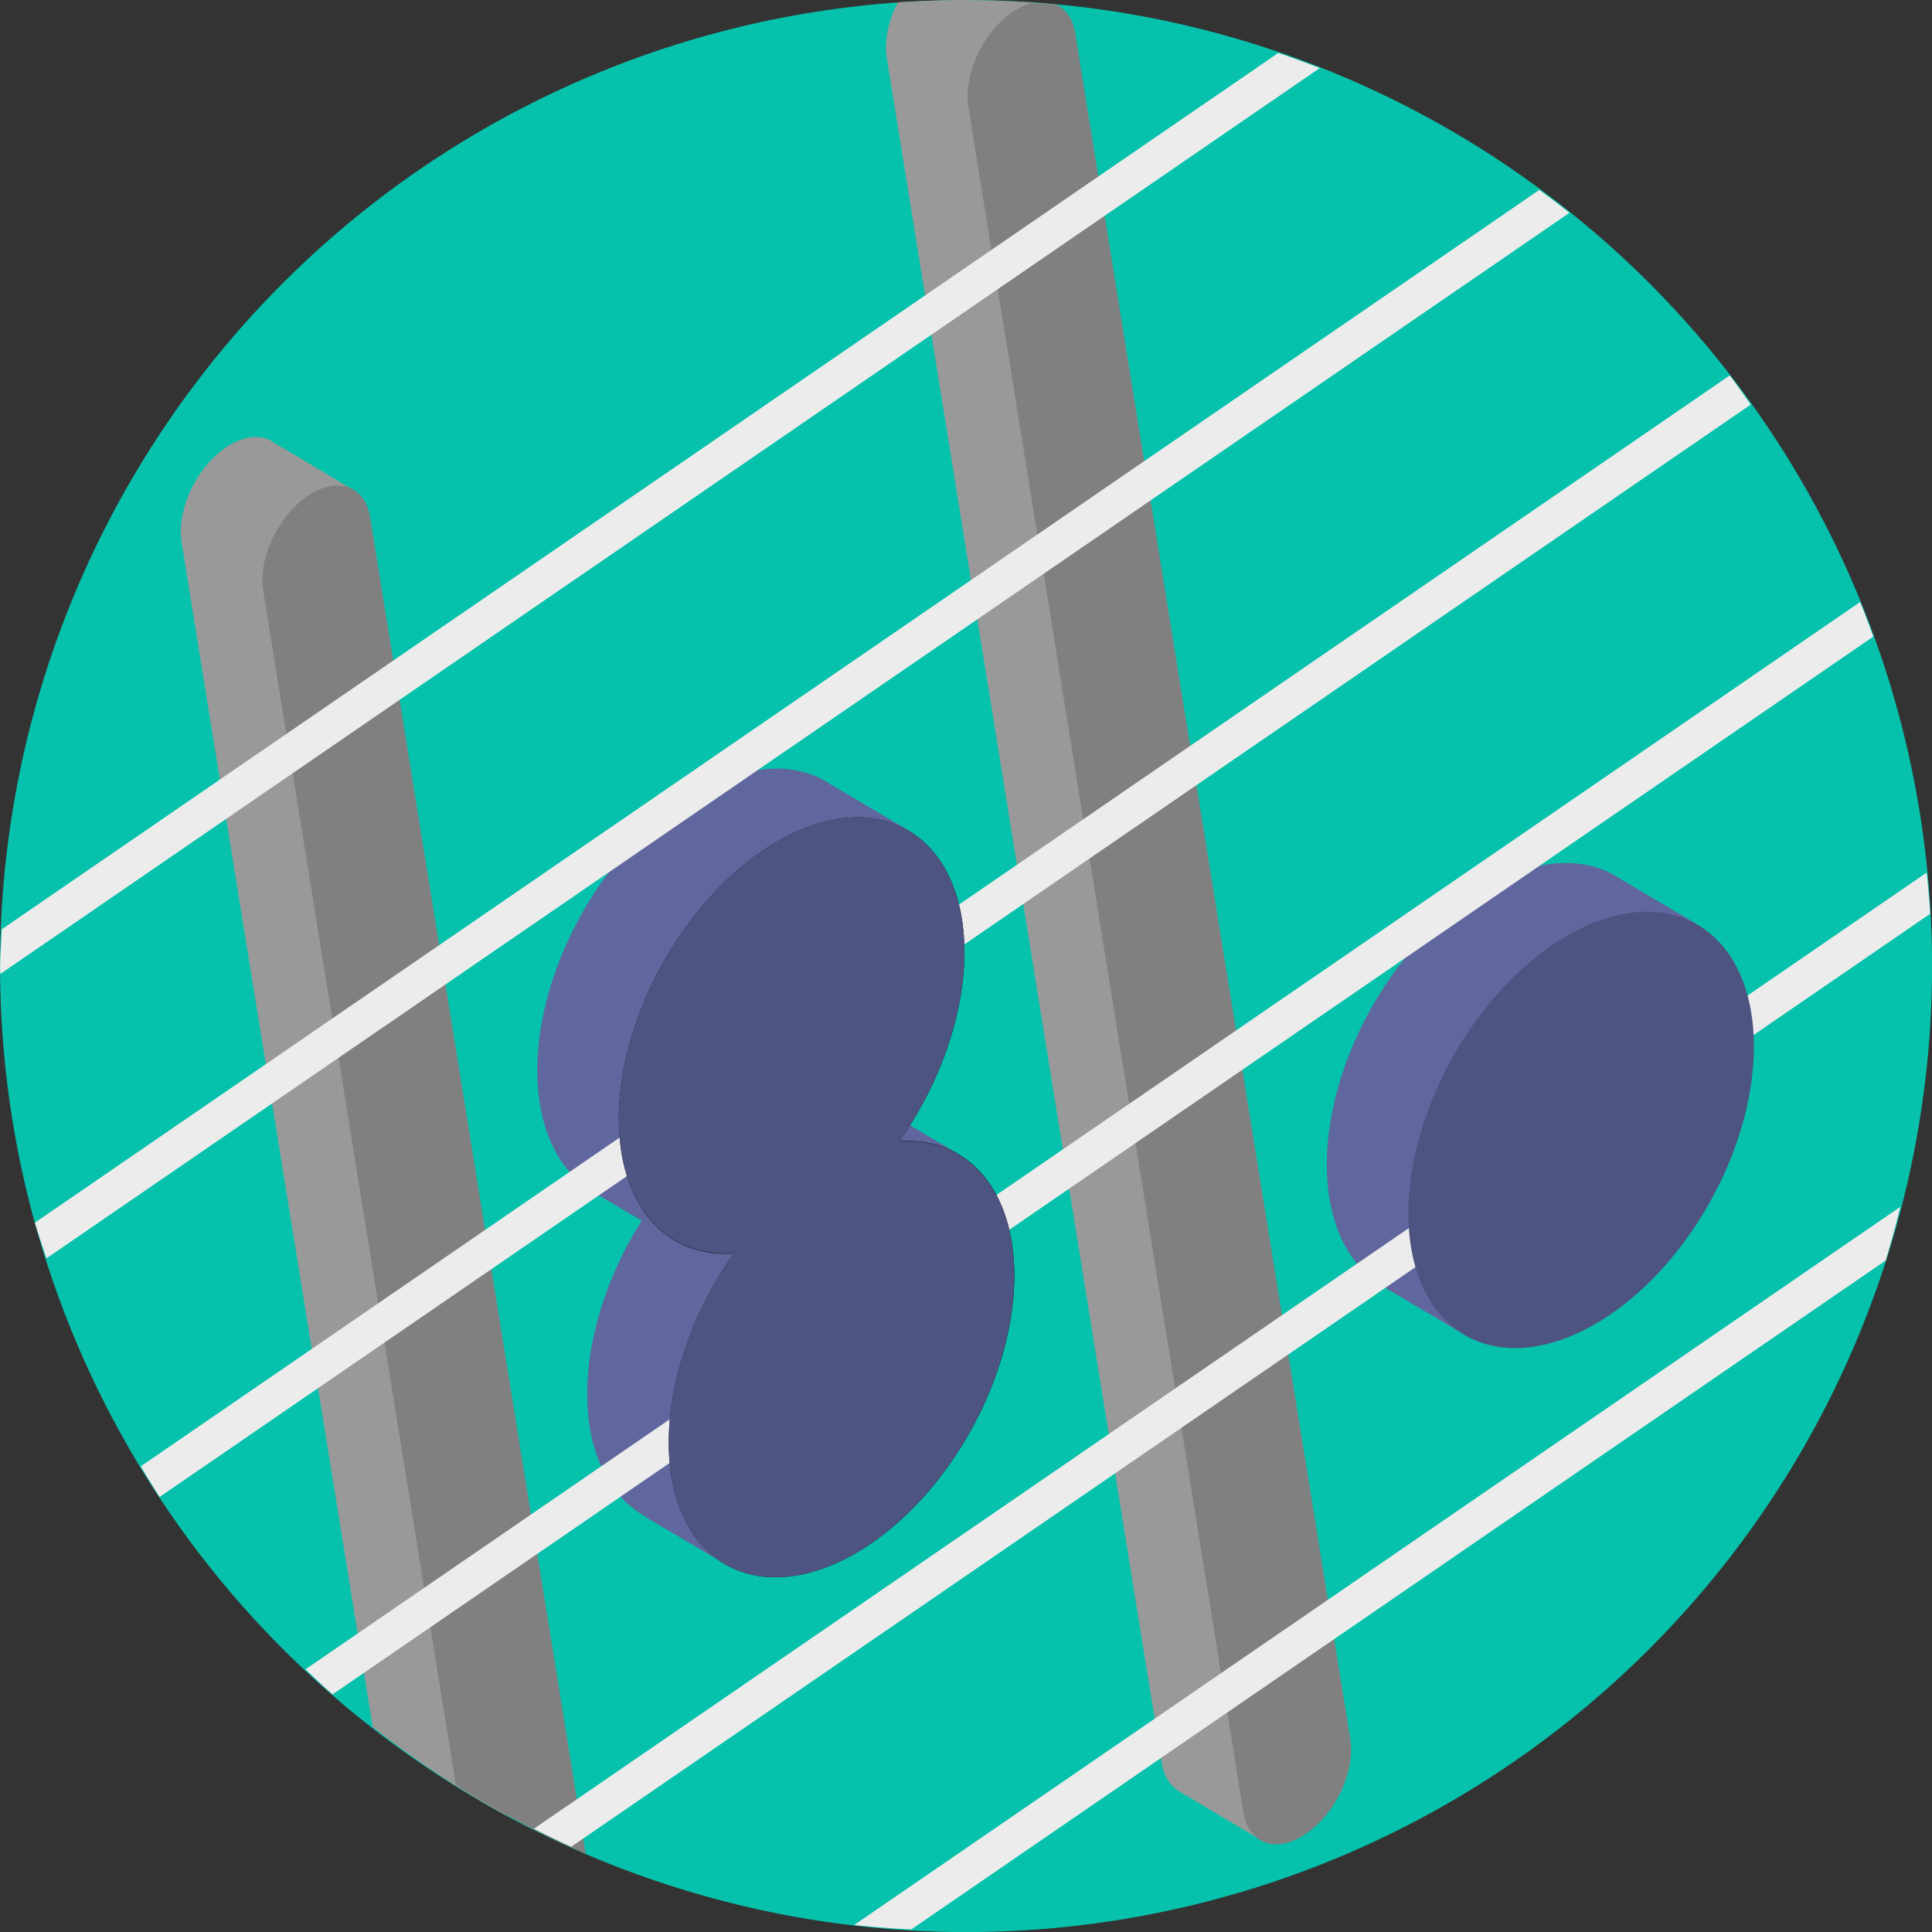 <?xml version="1.0" encoding="UTF-8" standalone="no"?>
<!-- Created with Inkscape (http://www.inkscape.org/) -->

<svg
   xmlns:dc="http://purl.org/dc/elements/1.1/"
   xmlns:cc="http://creativecommons.org/ns#"
   xmlns:rdf="http://www.w3.org/1999/02/22-rdf-syntax-ns#"
   xmlns:svg="http://www.w3.org/2000/svg"
   xmlns="http://www.w3.org/2000/svg"
   xmlns:sodipodi="http://sodipodi.sourceforge.net/DTD/sodipodi-0.dtd"
   xmlns:inkscape="http://www.inkscape.org/namespaces/inkscape"
   width="317.5mm"
   height="317.5mm"
   viewBox="0 0 317.5 317.5"
   version="1.1"
   id="svg1365"
   inkscape:version="0.92.4 (5da689c313, 2019-01-14)"
   sodipodi:docname="guitarapp_icon.svg">
  <rect x="0" y="0" width="317.5" height="317.5" fill="#333333" stroke="none"/>
  <defs
     id="defs1359" />
  <sodipodi:namedview
     id="base"
     pagecolor="#ffffff"
     bordercolor="#666666"
     borderopacity="1.0"
     inkscape:pageopacity="0.0"
     inkscape:pageshadow="2"
     inkscape:zoom="0.49497475"
     inkscape:cx="712.81676"
     inkscape:cy="-115.12504"
     inkscape:document-units="mm"
     inkscape:current-layer="layer1"
     showgrid="false"
     fit-margin-top="0"
     fit-margin-left="0"
     fit-margin-right="0"
     fit-margin-bottom="0"
     inkscape:window-width="2853"
     inkscape:window-height="1955"
     inkscape:window-x="-13"
     inkscape:window-y="-13"
     inkscape:window-maximized="1" />
  <g
     inkscape:label="Ebene 1"
     inkscape:groupmode="layer"
     id="layer1"
     transform="translate(-20.969,127.458)">
    <g
       id="g1938"
       transform="matrix(11.193,0,0,11.193,-877.942,-1118.444)"
       inkscape:export-xdpi="81.919998"
       inkscape:export-ydpi="81.919998">
      <path
         id="rect1086-5"
         d="M 94.495,88.537 A 14.183,14.183 0 0 0 80.311,102.72 14.183,14.183 0 0 0 94.495,116.903 14.183,14.183 0 0 0 108.677,102.72 14.183,14.183 0 0 0 94.495,88.537 Z"
         style="opacity:1;fill:#06c2ac;fill-opacity:1;stroke:none;stroke-width:6.772;stroke-linecap:round;stroke-linejoin:round;stroke-miterlimit:4;stroke-dasharray:none;stroke-opacity:1"
         inkscape:connector-curvature="0" />
      <path
         id="path815-7-0-6-3-07-7-1"
         d="m 94.495,88.537 a 14.183,14.183 0 0 0 -1.004,0.035 0.681,1.088 29.186 0 0 -0.159,0.828 l 4.033,25.001 a 0.681,1.088 29.186 0 0 0.235,0.417 l -0.004,0.003 1.157,0.689 -0.23,-0.982 a 0.681,1.088 29.186 0 0 0.411,-1.203 l -3.892,-24.131 0.791,-0.584 -0.01,-0.006 a 14.183,14.183 0 0 0 -1.327,-0.066 z m -10.415,6.415 a 0.681,1.088 29.186 0 0 -0.468,0.164 0.681,1.088 29.186 0 0 -0.634,1.393 l 2.804,17.382 a 14.183,14.183 0 0 0 1.952,1.295 L 84.687,96.302 85.478,95.717 84.321,95.028 a 0.681,1.088 29.186 0 0 -0.242,-0.076 z"
         style="color:#000000;font-style:normal;font-variant:normal;font-weight:normal;font-stretch:normal;font-size:medium;line-height:normal;font-family:sans-serif;font-variant-ligatures:normal;font-variant-position:normal;font-variant-caps:normal;font-variant-numeric:normal;font-variant-alternates:normal;font-feature-settings:normal;text-indent:0;text-align:start;text-decoration:none;text-decoration-line:none;text-decoration-style:solid;text-decoration-color:#000000;letter-spacing:normal;word-spacing:normal;text-transform:none;writing-mode:lr-tb;direction:ltr;text-orientation:mixed;dominant-baseline:auto;baseline-shift:baseline;text-anchor:start;white-space:normal;shape-padding:0;clip-rule:nonzero;display:inline;overflow:visible;visibility:visible;opacity:1;isolation:auto;mix-blend-mode:normal;color-interpolation:sRGB;color-interpolation-filters:linearRGB;solid-color:#000000;solid-opacity:1;vector-effect:none;fill:#999999;fill-opacity:1;fill-rule:nonzero;stroke:none;stroke-width:1.721;stroke-linecap:round;stroke-linejoin:miter;stroke-miterlimit:4;stroke-dasharray:none;stroke-dashoffset:0;stroke-opacity:1;color-rendering:auto;image-rendering:auto;shape-rendering:auto;text-rendering:auto;enable-background:accumulate"
         inkscape:connector-curvature="0" />
      <path
         id="path4622-9-6-7"
         d="m 91.719,99.822 a 2.168,3.464 29.186 0 0 -1.42,0.498 2.168,3.464 29.186 0 0 -2.063,4.421 2.168,3.464 29.186 0 0 0.844,1.324 l -0.016,-5.3e-4 0.667,0.394 a 2.168,3.464 29.186 0 0 -0.762,3.032 2.168,3.464 29.186 0 0 0.844,1.325 l -0.016,-5.3e-4 1.266,0.747 -0.276,-0.61 a 2.168,3.464 29.186 0 0 1.118,-0.472 2.168,3.464 29.186 0 0 2.063,-4.421 2.168,3.464 29.186 0 0 -0.19,-0.615 l 0.575,0.018 -1.068,-0.631 a 2.168,3.464 29.186 0 0 -0.024,-0.015 2.168,3.464 29.186 0 0 -0.168,-0.099 l -0.006,-0.004 v 0.002 a 2.168,3.464 29.186 0 0 -0.636,-0.145 2.168,3.464 29.186 0 0 -0.137,0.008 2.168,3.464 29.186 0 0 0.92,-3.271 2.168,3.464 29.186 0 0 -0.19,-0.615 l 0.575,0.018 -1.137,-0.672 a 2.168,3.464 29.186 0 0 -0.122,-0.072 l -0.006,-0.004 v 0.002 a 2.168,3.464 29.186 0 0 -0.636,-0.144 z m 11.591,1.385 a 2.168,3.464 29.186 0 0 -1.419,0.498 2.168,3.464 29.186 0 0 -2.063,4.421 2.168,3.464 29.186 0 0 0.844,1.324 l -0.016,-5.3e-4 1.266,0.748 -0.276,-0.61 a 2.168,3.464 29.186 0 0 1.118,-0.472 2.168,3.464 29.186 0 0 2.063,-4.421 2.168,3.464 29.186 0 0 -0.19,-0.615 l 0.575,0.018 -1.13,-0.668 a 2.168,3.464 29.186 0 0 -0.131,-0.077 l -0.005,-0.003 v 10e-4 a 2.168,3.464 29.186 0 0 -0.636,-0.144 z"
         style="opacity:1;fill:#60679e;fill-opacity:1;stroke:none;stroke-width:0.584;stroke-linecap:round;stroke-linejoin:round;stroke-miterlimit:4;stroke-dasharray:none;stroke-opacity:1"
         inkscape:connector-curvature="0" />
      <path
         id="path815-7-0-6-3-07-4-8"
         d="m 95.445,88.585 a 0.681,1.088 29.186 0 0 -0.282,0.138 0.681,1.088 29.186 0 0 -0.634,1.393 l 4.033,25.001 a 0.681,1.088 29.186 1 0 1.569,-1.077 L 96.099,89.038 a 0.681,1.088 29.186 0 0 -0.28,-0.435 14.183,14.183 0 0 0 -0.374,-0.019 z m -10.166,7.08 a 0.681,1.088 29.186 0 0 -0.47,0.166 0.681,1.088 29.186 0 0 -0.632,1.391 l 2.826,17.522 a 14.183,14.183 0 0 0 1.906,1.01 L 85.747,96.144 a 0.681,1.088 29.186 0 0 -0.468,-0.48 z"
         style="color:#000000;font-style:normal;font-variant:normal;font-weight:normal;font-stretch:normal;font-size:medium;line-height:normal;font-family:sans-serif;font-variant-ligatures:normal;font-variant-position:normal;font-variant-caps:normal;font-variant-numeric:normal;font-variant-alternates:normal;font-feature-settings:normal;text-indent:0;text-align:start;text-decoration:none;text-decoration-line:none;text-decoration-style:solid;text-decoration-color:#000000;letter-spacing:normal;word-spacing:normal;text-transform:none;writing-mode:lr-tb;direction:ltr;text-orientation:mixed;dominant-baseline:auto;baseline-shift:baseline;text-anchor:start;white-space:normal;shape-padding:0;clip-rule:nonzero;display:inline;overflow:visible;visibility:visible;opacity:1;isolation:auto;mix-blend-mode:normal;color-interpolation:sRGB;color-interpolation-filters:linearRGB;solid-color:#000000;solid-opacity:1;vector-effect:none;fill:#808080;fill-opacity:1;fill-rule:nonzero;stroke:none;stroke-width:1.721;stroke-linecap:round;stroke-linejoin:miter;stroke-miterlimit:4;stroke-dasharray:none;stroke-dashoffset:0;stroke-opacity:1;color-rendering:auto;image-rendering:auto;shape-rendering:auto;text-rendering:auto;enable-background:accumulate"
         inkscape:connector-curvature="0" />
      <path
         id="path815-74-9-2"
         d="M 99.078,89.314 80.338,102.179 a 14.183,14.183 0 0 0 -0.027,0.541 14.183,14.183 0 0 0 0.004,0.116 L 99.687,89.536 a 14.183,14.183 0 0 0 -0.609,-0.222 z m 3.832,2.011 -22.088,15.163 a 14.183,14.183 0 0 0 0.171,0.523 L 103.353,91.661 a 14.183,14.183 0 0 0 -0.443,-0.336 z m 2.797,2.723 -23.33,16.017 a 14.183,14.183 0 0 0 0.276,0.45 L 106.014,94.477 a 14.183,14.183 0 0 0 -0.307,-0.429 z m 1.914,3.327 -22.825,15.67 a 14.183,14.183 0 0 0 0.396,0.369 L 107.814,97.883 A 14.183,14.183 0 0 0 107.621,97.375 Z m 0.976,3.973 -20.448,14.038 a 14.183,14.183 0 0 0 0.547,0.265 l 19.954,-13.699 a 14.183,14.183 0 0 0 -0.053,-0.604 z m -0.385,4.906 -15.36,10.545 a 14.183,14.183 0 0 0 0.838,0.065 l 14.306,-9.821 a 14.183,14.183 0 0 0 0.215,-0.788 z"
         style="color:#000000;font-style:normal;font-variant:normal;font-weight:normal;font-stretch:normal;font-size:medium;line-height:normal;font-family:sans-serif;font-variant-ligatures:normal;font-variant-position:normal;font-variant-caps:normal;font-variant-numeric:normal;font-variant-alternates:normal;font-feature-settings:normal;text-indent:0;text-align:start;text-decoration:none;text-decoration-line:none;text-decoration-style:solid;text-decoration-color:#000000;letter-spacing:normal;word-spacing:normal;text-transform:none;writing-mode:lr-tb;direction:ltr;text-orientation:mixed;dominant-baseline:auto;baseline-shift:baseline;text-anchor:start;white-space:normal;shape-padding:0;clip-rule:nonzero;display:inline;overflow:visible;visibility:visible;opacity:1;isolation:auto;mix-blend-mode:normal;color-interpolation:sRGB;color-interpolation-filters:linearRGB;solid-color:#000000;solid-opacity:1;vector-effect:none;fill:#ececec;fill-opacity:1;fill-rule:nonzero;stroke:none;stroke-width:0.584;stroke-linecap:butt;stroke-linejoin:miter;stroke-miterlimit:4;stroke-dasharray:none;stroke-dashoffset:0;stroke-opacity:1;color-rendering:auto;image-rendering:auto;shape-rendering:auto;text-rendering:auto;enable-background:accumulate"
         inkscape:connector-curvature="0" />
      <path
         id="path4622-4-2-7-8"
         d="m 95.165,106.775 a 2.168,3.464 29.186 0 0 -2.935,-0.99 2.168,3.464 29.186 0 0 -2.063,4.421 2.168,3.464 29.186 0 0 2.935,0.99 2.168,3.464 29.186 0 0 2.063,-4.421 z"
         style="opacity:1;fill:#000000;fill-opacity:0.999;stroke:none;stroke-width:0.584;stroke-linecap:round;stroke-linejoin:round;stroke-miterlimit:4;stroke-dasharray:none;stroke-opacity:1"
         inkscape:connector-curvature="0" />
      <path
         id="path4622-4-4-0-0-5"
         d="m 94.432,102.025 a 2.168,3.464 29.186 0 0 -2.935,-0.99 2.168,3.464 29.186 0 0 -2.063,4.421 2.168,3.464 29.186 0 0 2.935,0.99 2.168,3.464 29.186 0 0 2.063,-4.421 z"
         style="opacity:1;fill:#000000;fill-opacity:0.999;stroke:none;stroke-width:0.584;stroke-linecap:round;stroke-linejoin:round;stroke-miterlimit:4;stroke-dasharray:none;stroke-opacity:1"
         inkscape:connector-curvature="0" />
      <path
         id="path4622-9-8-2"
         d="m 92.916,100.537 a 2.168,3.464 29.186 0 0 -1.42,0.498 2.168,3.464 29.186 0 0 -2.062,4.421 2.168,3.464 29.186 0 0 1.653,1.479 2.168,3.464 29.186 0 0 -0.921,3.271 2.168,3.464 29.186 0 0 2.936,0.99 2.168,3.464 29.186 0 0 2.062,-4.421 2.168,3.464 29.186 0 0 -1.653,-1.48 2.168,3.464 29.186 0 0 0.921,-3.271 2.168,3.464 29.186 0 0 -1.516,-1.488 z m 11.592,1.385 a 2.168,3.464 29.186 0 0 -1.42,0.498 2.168,3.464 29.186 0 0 -2.062,4.421 2.168,3.464 29.186 0 0 2.935,0.99 2.168,3.464 29.186 0 0 2.062,-4.421 2.168,3.464 29.186 0 0 -1.516,-1.488 z"
         style="opacity:1;fill:#4e5481;fill-opacity:1;stroke:none;stroke-width:0.584;stroke-linecap:round;stroke-linejoin:round;stroke-miterlimit:4;stroke-dasharray:none;stroke-opacity:1"
         inkscape:connector-curvature="0" />
    </g>
  </g>
</svg>
